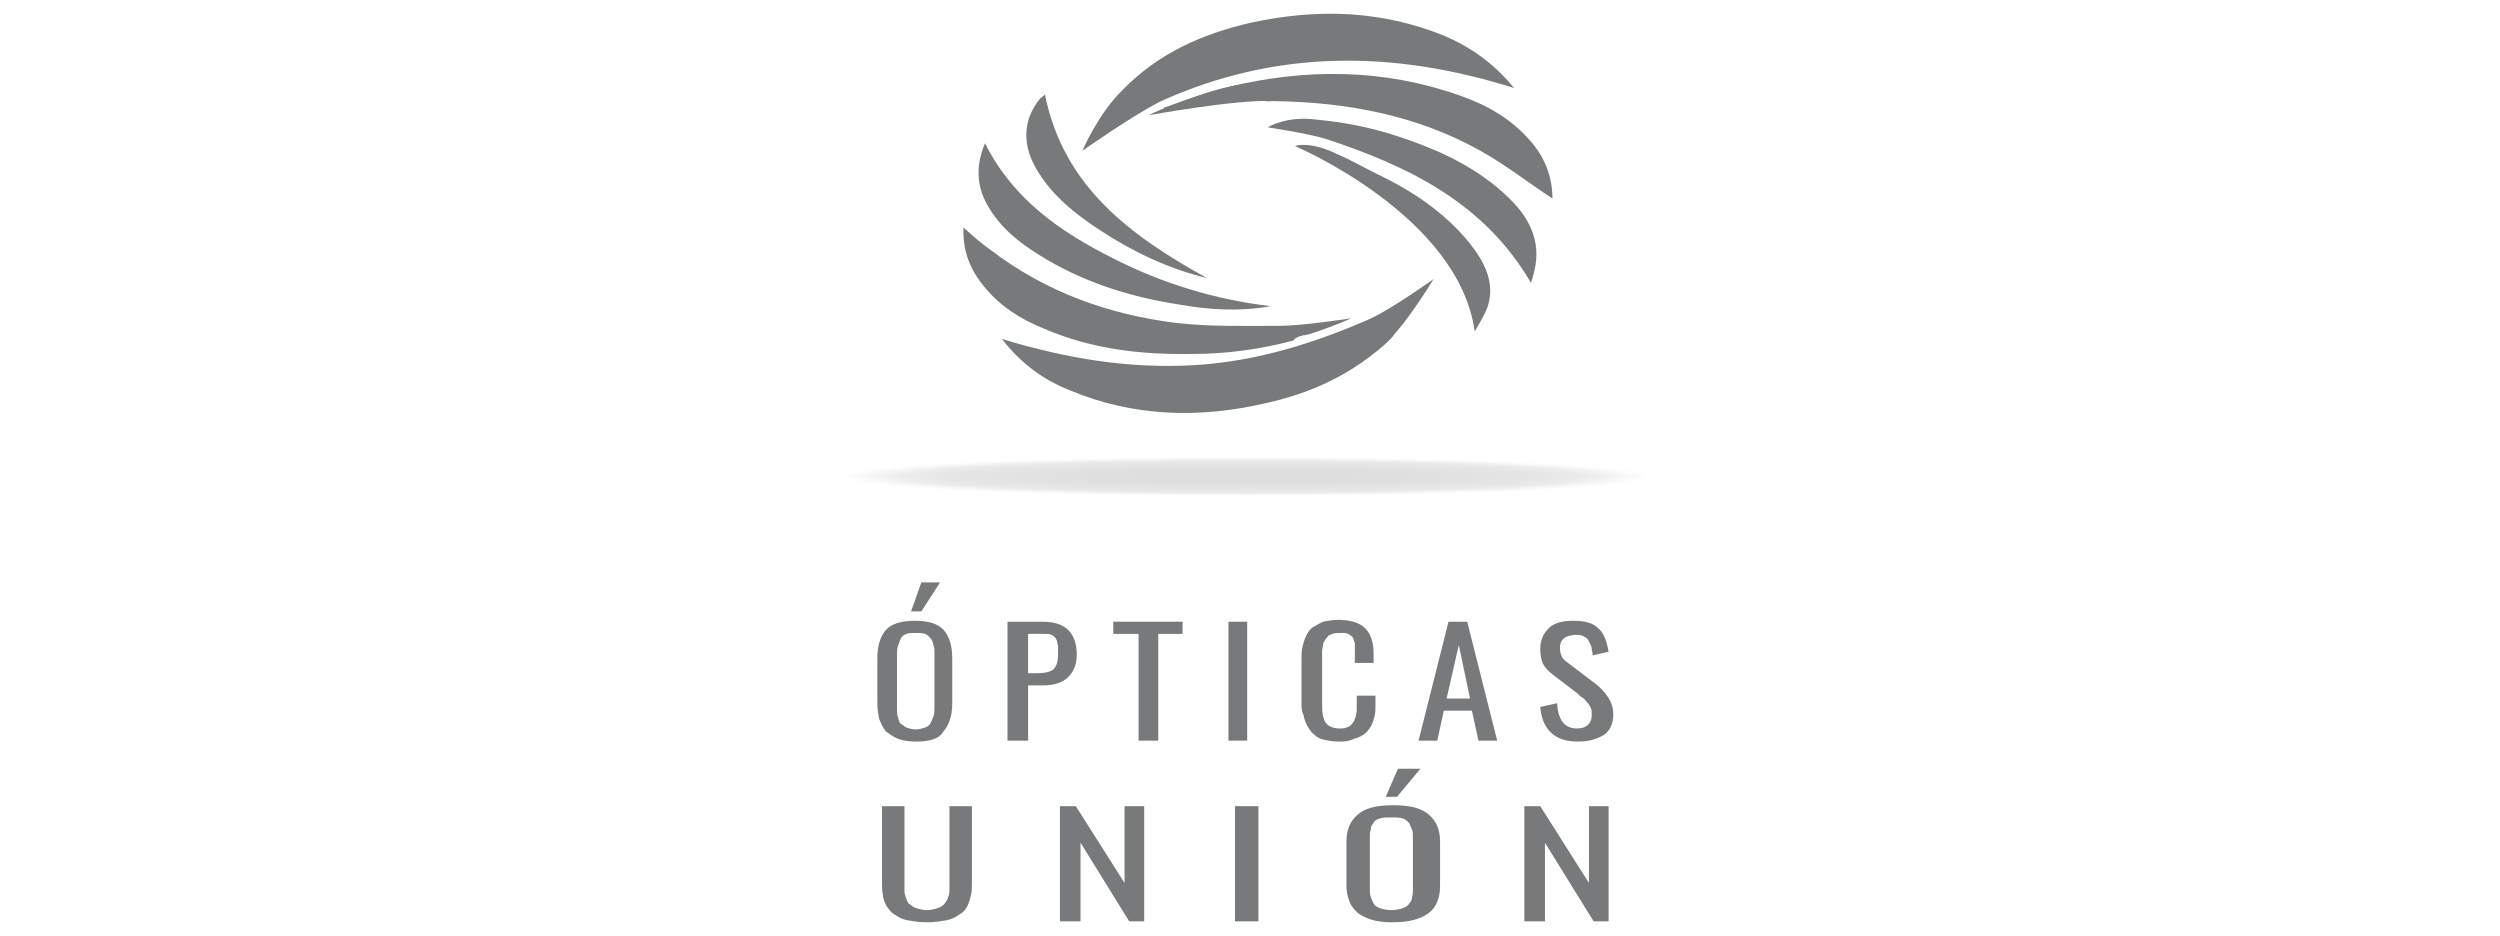 <?xml version="1.0" encoding="utf-8"?>
<!-- Generator: Adobe Illustrator 21.0.2, SVG Export Plug-In . SVG Version: 6.00 Build 0)  -->
<svg version="1.1" id="Layer_1" xmlns="http://www.w3.org/2000/svg" xmlns:xlink="http://www.w3.org/1999/xlink" x="0px" y="0px"
	 viewBox="0 0 267 100" style="enable-background:new 0 0 267 100;" xml:space="preserve">
<style type="text/css">
	.st0{fill:none;}
	.st1{opacity:0.15;}
	.st2{opacity:0;fill:#808285;}
	.st3{opacity:1.515152e-02;fill:#7D7F82;}
	.st4{opacity:3.030303e-02;fill:#7B7D7F;}
	.st5{opacity:4.545455e-02;fill:#797B7D;}
	.st6{opacity:6.060606e-02;fill:#77787B;}
	.st7{opacity:7.575758e-02;fill:#757679;}
	.st8{opacity:9.090909e-02;fill:#747476;}
	.st9{opacity:0.106;fill:#727274;}
	.st10{opacity:0.121;fill:#707072;}
	.st11{opacity:0.136;fill:#6E6E70;}
	.st12{opacity:0.151;fill:#6C6C6E;}
	.st13{opacity:0.167;fill:#6A6A6C;}
	.st14{opacity:0.182;fill:#68686A;}
	.st15{opacity:0.197;fill:#676668;}
	.st16{opacity:0.212;fill:#656466;}
	.st17{opacity:0.227;fill:#636264;}
	.st18{opacity:0.242;fill:#616062;}
	.st19{opacity:0.258;fill:#5F5E60;}
	.st20{opacity:0.273;fill:#5E5C5E;}
	.st21{opacity:0.288;fill:#5C5B5C;}
	.st22{opacity:0.303;fill:#5A595A;}
	.st23{opacity:0.318;fill:#585758;}
	.st24{opacity:0.333;fill:#575556;}
	.st25{opacity:0.348;fill:#555355;}
	.st26{opacity:0.364;fill:#535253;}
	.st27{opacity:0.379;fill:#525051;}
	.st28{opacity:0.394;fill:#504E4F;}
	.st29{opacity:0.409;fill:#4E4C4D;}
	.st30{opacity:0.424;fill:#4D4B4C;}
	.st31{opacity:0.439;fill:#4B494A;}
	.st32{opacity:0.455;fill:#494748;}
	.st33{opacity:0.47;fill:#484647;}
	.st34{opacity:0.485;fill:#464445;}
	.st35{opacity:0.5;fill:#454343;}
	.st36{opacity:0.515;fill:#434142;}
	.st37{opacity:0.53;fill:#424040;}
	.st38{opacity:0.545;fill:#403E3F;}
	.st39{opacity:0.561;fill:#3F3D3D;}
	.st40{opacity:0.576;fill:#3D3B3C;}
	.st41{opacity:0.591;fill:#3C3A3A;}
	.st42{opacity:0.606;fill:#3B3839;}
	.st43{opacity:0.621;fill:#393738;}
	.st44{opacity:0.636;fill:#383636;}
	.st45{opacity:0.651;fill:#363435;}
	.st46{opacity:0.667;fill:#353333;}
	.st47{opacity:0.682;fill:#343132;}
	.st48{opacity:0.697;fill:#323031;}
	.st49{opacity:0.712;fill:#312F2F;}
	.st50{opacity:0.727;fill:#302E2E;}
	.st51{opacity:0.742;fill:#2F2C2D;}
	.st52{opacity:0.758;fill:#2D2B2C;}
	.st53{opacity:0.773;fill:#2C2A2A;}
	.st54{opacity:0.788;fill:#2B2829;}
	.st55{opacity:0.803;fill:#2A2728;}
	.st56{opacity:0.818;fill:#282627;}
	.st57{opacity:0.833;fill:#272525;}
	.st58{opacity:0.849;fill:#262424;}
	.st59{opacity:0.864;fill:#252223;}
	.st60{opacity:0.879;fill:#242122;}
	.st61{opacity:0.894;fill:#222021;}
	.st62{opacity:0.909;fill:#211F1F;}
	.st63{opacity:0.924;fill:#201E1E;}
	.st64{opacity:0.939;fill:#1F1C1D;}
	.st65{opacity:0.955;fill:#1E1B1C;}
	.st66{opacity:0.97;fill:#1D1A1B;}
	.st67{opacity:0.985;fill:#1B1919;}
	.st68{fill:#1A1818;}
	.st69{fill:#78797A;}
	.st70{fill-rule:evenodd;clip-rule:evenodd;fill:#78797A;}
</style>
<rect class="st0" width="267" height="100"/>
<g class="st1">
	<path class="st2" d="M177.4,50.9c0,1.2-19.9,2.2-44.4,2.2c-24.5,0-44.3-1-44.3-2.2c0-1.2,19.9-2.2,44.3-2.2
		C157.5,48.7,177.4,49.7,177.4,50.9z"/>
	<path class="st3" d="M176.9,50.9c0,1.2-19.6,2.1-43.8,2.1c-24.2,0-43.8-1-43.8-2.1c0-1.2,19.6-2.1,43.8-2.1
		C157.2,48.8,176.9,49.7,176.9,50.9z"/>
	<path class="st4" d="M176.3,50.9c0,1.2-19.4,2.1-43.3,2.1c-23.9,0-43.3-0.9-43.3-2.1c0-1.2,19.4-2.1,43.3-2.1
		C156.9,48.8,176.3,49.7,176.3,50.9z"/>
	<path class="st5" d="M175.8,50.9c0,1.1-19.1,2.1-42.7,2.1c-23.6,0-42.7-0.9-42.7-2.1c0-1.2,19.1-2.1,42.7-2.1
		C156.6,48.8,175.8,49.7,175.8,50.9z"/>
	<path class="st6" d="M175.2,50.9c0,1.1-18.9,2-42.2,2c-23.3,0-42.2-0.9-42.2-2c0-1.1,18.9-2,42.2-2
		C156.4,48.9,175.2,49.8,175.2,50.9z"/>
	<path class="st7" d="M174.7,50.9c0,1.1-18.6,2-41.7,2c-23,0-41.6-0.9-41.6-2c0-1.1,18.6-2,41.6-2C156.1,48.9,174.7,49.8,174.7,50.9
		z"/>
	<path class="st8" d="M174.2,50.9c0,1.1-18.4,2-41.1,2c-22.7,0-41.1-0.9-41.1-2c0-1.1,18.4-2,41.1-2
		C155.8,48.9,174.2,49.8,174.2,50.9z"/>
	<path class="st9" d="M173.6,50.9c0,1.1-18.2,2-40.6,2c-22.4,0-40.6-0.9-40.6-2c0-1.1,18.2-2,40.6-2
		C155.5,48.9,173.6,49.8,173.6,50.9z"/>
	<path class="st10" d="M173.1,50.9c0,1.1-17.9,1.9-40,1.9c-22.1,0-40-0.9-40-1.9c0-1.1,17.9-1.9,40-1.9
		C155.2,49,173.1,49.8,173.1,50.9z"/>
	<path class="st11" d="M172.5,50.9c0,1-17.7,1.9-39.5,1.9c-21.8,0-39.5-0.9-39.5-1.9c0-1.1,17.7-1.9,39.5-1.9
		C154.9,49,172.5,49.8,172.5,50.9z"/>
	<path class="st12" d="M172,50.9c0,1-17.4,1.9-38.9,1.9c-21.5,0-38.9-0.8-38.9-1.9c0-1,17.4-1.9,38.9-1.9
		C154.6,49,172,49.9,172,50.9z"/>
	<path class="st13" d="M171.5,50.9c0,1-17.2,1.8-38.4,1.8c-21.2,0-38.4-0.8-38.4-1.8c0-1,17.2-1.8,38.4-1.8
		C154.3,49.1,171.5,49.9,171.5,50.9z"/>
	<path class="st14" d="M170.9,50.9c0,1-17,1.8-37.9,1.8c-20.9,0-37.9-0.8-37.9-1.8c0-1,17-1.8,37.9-1.8
		C154,49.1,170.9,49.9,170.9,50.9z"/>
	<path class="st15" d="M170.4,50.9c0,1-16.7,1.8-37.3,1.8c-20.6,0-37.3-0.8-37.3-1.8c0-1,16.7-1.8,37.3-1.8
		C153.7,49.1,170.4,49.9,170.4,50.9z"/>
	<path class="st16" d="M169.8,50.9c0,1-16.5,1.8-36.8,1.8c-20.3,0-36.8-0.8-36.8-1.8c0-1,16.5-1.8,36.8-1.8
		C153.4,49.1,169.8,49.9,169.8,50.9z"/>
	<path class="st17" d="M169.3,50.9c0,1-16.2,1.7-36.2,1.7c-20,0-36.2-0.8-36.2-1.7c0-1,16.2-1.7,36.2-1.7
		C153.1,49.2,169.3,49.9,169.3,50.9z"/>
	<path class="st18" d="M168.8,50.9c0,0.9-16,1.7-35.7,1.7c-19.7,0-35.7-0.8-35.7-1.7c0-0.9,16-1.7,35.7-1.7
		C152.8,49.2,168.8,50,168.8,50.9z"/>
	<path class="st19" d="M168.2,50.9c0,0.9-15.7,1.7-35.2,1.7c-19.4,0-35.2-0.7-35.2-1.7c0-0.9,15.7-1.7,35.2-1.7
		C152.5,49.2,168.2,50,168.2,50.9z"/>
	<path class="st20" d="M167.7,50.9c0,0.9-15.5,1.6-34.6,1.6c-19.1,0-34.6-0.7-34.6-1.6c0-0.9,15.5-1.6,34.6-1.6
		C152.2,49.3,167.7,50,167.7,50.9z"/>
	<path class="st21" d="M167.1,50.9c0,0.9-15.3,1.6-34.1,1.6c-18.8,0-34.1-0.7-34.1-1.6c0-0.9,15.3-1.6,34.1-1.6
		C151.9,49.3,167.1,50,167.1,50.9z"/>
	<path class="st22" d="M166.6,50.9c0,0.9-15,1.6-33.5,1.6c-18.5,0-33.5-0.7-33.5-1.6c0-0.9,15-1.6,33.5-1.6
		C151.6,49.3,166.6,50,166.6,50.9z"/>
	<path class="st23" d="M166,50.9c0,0.9-14.8,1.5-33,1.5c-18.2,0-33-0.7-33-1.5c0-0.9,14.8-1.5,33-1.5C151.3,49.4,166,50,166,50.9z"
		/>
	<path class="st24" d="M165.5,50.9c0,0.8-14.5,1.5-32.5,1.5c-17.9,0-32.5-0.7-32.5-1.5c0-0.8,14.5-1.5,32.5-1.5
		C151,49.4,165.5,50.1,165.5,50.9z"/>
	<path class="st25" d="M165,50.9c0,0.8-14.3,1.5-31.9,1.5c-17.6,0-31.9-0.7-31.9-1.5c0-0.8,14.3-1.5,31.9-1.5
		C150.7,49.4,165,50.1,165,50.9z"/>
	<path class="st26" d="M164.4,50.9c0,0.8-14,1.5-31.4,1.5c-17.3,0-31.4-0.7-31.4-1.5c0-0.8,14-1.5,31.4-1.5
		C150.4,49.4,164.4,50.1,164.4,50.9z"/>
	<path class="st27" d="M163.9,50.9c0,0.8-13.8,1.4-30.8,1.4c-17,0-30.8-0.6-30.8-1.4c0-0.8,13.8-1.4,30.8-1.4
		C150.1,49.5,163.9,50.1,163.9,50.9z"/>
	<path class="st28" d="M163.3,50.9c0,0.8-13.6,1.4-30.3,1.4c-16.7,0-30.3-0.6-30.3-1.4c0-0.8,13.6-1.4,30.3-1.4
		C149.8,49.5,163.3,50.1,163.3,50.9z"/>
	<path class="st29" d="M162.8,50.9c0,0.8-13.3,1.4-29.8,1.4c-16.4,0-29.8-0.6-29.8-1.4c0-0.8,13.3-1.4,29.8-1.4
		C149.5,49.5,162.8,50.1,162.8,50.9z"/>
	<path class="st30" d="M162.3,50.9c0,0.7-13.1,1.3-29.2,1.3c-16.1,0-29.2-0.6-29.2-1.3c0-0.7,13.1-1.3,29.2-1.3
		C149.2,49.6,162.3,50.2,162.3,50.9z"/>
	<path class="st31" d="M161.7,50.9c0,0.7-12.8,1.3-28.7,1.3c-15.8,0-28.7-0.6-28.7-1.3c0-0.7,12.8-1.3,28.7-1.3
		C148.9,49.6,161.7,50.2,161.7,50.9z"/>
	<path class="st32" d="M161.2,50.9c0,0.7-12.6,1.3-28.1,1.3c-15.5,0-28.1-0.6-28.1-1.3c0-0.7,12.6-1.3,28.1-1.3
		C148.6,49.6,161.2,50.2,161.2,50.9z"/>
	<path class="st33" d="M160.6,50.9c0,0.7-12.4,1.3-27.6,1.3c-15.2,0-27.6-0.6-27.6-1.3c0-0.7,12.4-1.2,27.6-1.2
		C148.3,49.6,160.6,50.2,160.6,50.9z"/>
	<path class="st34" d="M160.1,50.9c0,0.7-12.1,1.2-27.1,1.2c-14.9,0-27-0.5-27-1.2c0-0.7,12.1-1.2,27-1.2
		C148,49.7,160.1,50.2,160.1,50.9z"/>
	<path class="st35" d="M159.6,50.9c0,0.7-11.9,1.2-26.5,1.2c-14.6,0-26.5-0.5-26.5-1.2c0-0.7,11.9-1.2,26.5-1.2
		C147.7,49.7,159.6,50.2,159.6,50.9z"/>
	<path class="st36" d="M159,50.9c0,0.6-11.6,1.2-26,1.2c-14.3,0-26-0.5-26-1.2c0-0.6,11.6-1.2,26-1.2C147.4,49.7,159,50.3,159,50.9z
		"/>
	<path class="st37" d="M158.5,50.9c0,0.6-11.4,1.1-25.4,1.1c-14,0-25.4-0.5-25.4-1.1c0-0.6,11.4-1.1,25.4-1.1
		C147.1,49.8,158.5,50.3,158.5,50.9z"/>
	<path class="st38" d="M157.9,50.9c0,0.6-11.1,1.1-24.9,1.1c-13.7,0-24.9-0.5-24.9-1.1c0-0.6,11.1-1.1,24.9-1.1
		C146.8,49.8,157.9,50.3,157.9,50.9z"/>
	<path class="st39" d="M157.4,50.9c0,0.6-10.9,1.1-24.4,1.1c-13.4,0-24.3-0.5-24.3-1.1c0-0.6,10.9-1.1,24.3-1.1
		C146.5,49.8,157.4,50.3,157.4,50.9z"/>
	<path class="st40" d="M156.9,50.9c0,0.6-10.7,1-23.8,1c-13.1,0-23.8-0.5-23.8-1c0-0.6,10.7-1,23.8-1
		C146.2,49.9,156.9,50.3,156.9,50.9z"/>
	<path class="st41" d="M156.3,50.9c0,0.6-10.4,1-23.3,1c-12.8,0-23.3-0.5-23.3-1c0-0.6,10.4-1,23.3-1
		C145.9,49.9,156.3,50.3,156.3,50.9z"/>
	<path class="st42" d="M155.8,50.9c0,0.5-10.2,1-22.7,1c-12.5,0-22.7-0.4-22.7-1c0-0.5,10.2-1,22.7-1
		C145.6,49.9,155.8,50.3,155.8,50.9z"/>
	<path class="st43" d="M155.2,50.9c0,0.5-9.9,1-22.2,1c-12.2,0-22.2-0.4-22.2-1c0-0.5,9.9-1,22.2-1
		C145.3,49.9,155.2,50.4,155.2,50.9z"/>
	<path class="st44" d="M154.7,50.9c0,0.5-9.7,0.9-21.6,0.9c-11.9,0-21.6-0.4-21.6-0.9c0-0.5,9.7-0.9,21.6-0.9
		C145,50,154.7,50.4,154.7,50.9z"/>
	<path class="st45" d="M154.2,50.9c0,0.5-9.4,0.9-21.1,0.9c-11.7,0-21.1-0.4-21.1-0.9c0-0.5,9.5-0.9,21.1-0.9
		C144.7,50,154.2,50.4,154.2,50.9z"/>
	<path class="st46" d="M153.6,50.9c0,0.5-9.2,0.9-20.6,0.9c-11.4,0-20.6-0.4-20.6-0.9c0-0.5,9.2-0.9,20.6-0.9
		C144.4,50,153.6,50.4,153.6,50.9z"/>
	<path class="st47" d="M153.1,50.9c0,0.5-9,0.8-20,0.8c-11.1,0-20-0.4-20-0.8c0-0.5,9-0.8,20-0.8C144.1,50.1,153.1,50.4,153.1,50.9z
		"/>
	<path class="st48" d="M152.5,50.9c0,0.4-8.7,0.8-19.5,0.8c-10.8,0-19.5-0.4-19.5-0.8c0-0.5,8.7-0.8,19.5-0.8
		C143.8,50.1,152.5,50.4,152.5,50.9z"/>
	<path class="st49" d="M152,50.9c0,0.4-8.5,0.8-18.9,0.8c-10.5,0-18.9-0.4-18.9-0.8c0-0.4,8.5-0.8,18.9-0.8
		C143.5,50.1,152,50.5,152,50.9z"/>
	<path class="st50" d="M151.5,50.9c0,0.4-8.2,0.8-18.4,0.8c-10.2,0-18.4-0.3-18.4-0.8c0-0.4,8.2-0.7,18.4-0.7
		C143.2,50.1,151.5,50.5,151.5,50.9z"/>
	<path class="st51" d="M150.9,50.9c0,0.4-8,0.7-17.9,0.7c-9.9,0-17.9-0.3-17.9-0.7c0-0.4,8-0.7,17.9-0.7
		C142.9,50.2,150.9,50.5,150.9,50.9z"/>
	<path class="st52" d="M150.4,50.9c0,0.4-7.8,0.7-17.3,0.7c-9.6,0-17.3-0.3-17.3-0.7c0-0.4,7.8-0.7,17.3-0.7
		C142.6,50.2,150.4,50.5,150.4,50.9z"/>
	<path class="st53" d="M149.8,50.9c0,0.4-7.5,0.7-16.8,0.7c-9.3,0-16.8-0.3-16.8-0.7c0-0.4,7.5-0.7,16.8-0.7
		C142.3,50.2,149.8,50.5,149.8,50.9z"/>
	<path class="st54" d="M149.3,50.9c0,0.3-7.3,0.6-16.2,0.6c-9,0-16.2-0.3-16.2-0.6c0-0.4,7.3-0.6,16.2-0.6
		C142,50.3,149.3,50.5,149.3,50.9z"/>
	<path class="st55" d="M148.7,50.9c0,0.3-7,0.6-15.7,0.6c-8.7,0-15.7-0.3-15.7-0.6c0-0.3,7-0.6,15.7-0.6
		C141.7,50.3,148.7,50.6,148.7,50.9z"/>
	<path class="st56" d="M148.2,50.9c0,0.3-6.8,0.6-15.2,0.6c-8.4,0-15.2-0.3-15.2-0.6c0-0.3,6.8-0.6,15.2-0.6
		C141.4,50.3,148.2,50.6,148.2,50.9z"/>
	<path class="st57" d="M147.7,50.9c0,0.3-6.5,0.5-14.6,0.5c-8.1,0-14.6-0.2-14.6-0.5c0-0.3,6.5-0.5,14.6-0.5
		C141.1,50.4,147.7,50.6,147.7,50.9z"/>
	<path class="st58" d="M147.1,50.9c0,0.3-6.3,0.5-14.1,0.5c-7.8,0-14.1-0.2-14.1-0.5c0-0.3,6.3-0.5,14.1-0.5
		C140.8,50.4,147.1,50.6,147.1,50.9z"/>
	<path class="st59" d="M146.6,50.9c0,0.3-6.1,0.5-13.5,0.5c-7.5,0-13.5-0.2-13.5-0.5c0-0.3,6.1-0.5,13.5-0.5
		C140.5,50.4,146.6,50.6,146.6,50.9z"/>
	<path class="st60" d="M146,50.9c0,0.2-5.8,0.5-13,0.5c-7.2,0-13-0.2-13-0.5c0-0.3,5.8-0.5,13-0.5C140.2,50.4,146,50.6,146,50.9z"/>
	<path class="st61" d="M145.5,50.9c0,0.2-5.6,0.4-12.5,0.4c-6.9,0-12.5-0.2-12.5-0.4c0-0.2,5.6-0.4,12.5-0.4
		C139.9,50.5,145.5,50.7,145.5,50.9z"/>
	<path class="st62" d="M145,50.9c0,0.2-5.3,0.4-11.9,0.4c-6.6,0-11.9-0.2-11.9-0.4c0-0.2,5.3-0.4,11.9-0.4
		C139.6,50.5,145,50.7,145,50.9z"/>
	<path class="st63" d="M144.4,50.9c0,0.2-5.1,0.4-11.4,0.4c-6.3,0-11.4-0.2-11.4-0.4c0-0.2,5.1-0.4,11.4-0.4
		C139.3,50.5,144.4,50.7,144.4,50.9z"/>
	<path class="st64" d="M143.9,50.9c0,0.2-4.8,0.3-10.8,0.3c-6,0-10.8-0.2-10.8-0.3c0-0.2,4.9-0.3,10.8-0.3
		C139,50.6,143.9,50.7,143.9,50.9z"/>
	<path class="st65" d="M143.3,50.9c0,0.2-4.6,0.3-10.3,0.3c-5.7,0-10.3-0.1-10.3-0.3c0-0.2,4.6-0.3,10.3-0.3
		C138.7,50.6,143.3,50.7,143.3,50.9z"/>
	<path class="st66" d="M142.8,50.9c0,0.2-4.4,0.3-9.8,0.3c-5.4,0-9.8-0.1-9.8-0.3c0-0.2,4.4-0.3,9.8-0.3
		C138.4,50.6,142.8,50.7,142.8,50.9z"/>
	<path class="st67" d="M142.3,50.9c0,0.1-4.1,0.3-9.2,0.3c-5.1,0-9.2-0.1-9.2-0.3c0-0.1,4.1-0.2,9.2-0.2
		C138.1,50.6,142.3,50.8,142.3,50.9z"/>
	<path class="st68" d="M141.7,50.9c0,0.1-3.9,0.2-8.7,0.2c-4.8,0-8.7-0.1-8.7-0.2c0-0.1,3.9-0.2,8.7-0.2
		C137.8,50.7,141.7,50.8,141.7,50.9z"/>
</g>
<g>
	<g>
		<path class="st69" d="M97.8,79.2c-0.7,0-1.4-0.1-1.9-0.3c-0.5-0.2-0.9-0.5-1.3-0.8c-0.3-0.4-0.5-0.8-0.7-1.3
			c-0.1-0.5-0.2-1.1-0.2-1.7v-4.8c0-1.3,0.3-2.3,0.9-3c0.6-0.7,1.7-1,3.1-1c1.4,0,2.5,0.3,3.1,1c0.6,0.7,0.9,1.7,0.9,3v4.8
			c0,1.3-0.3,2.3-1,3.1C100.3,78.9,99.3,79.2,97.8,79.2z M96.8,77.7c0.3,0.1,0.6,0.2,1,0.2c0.4,0,0.7-0.1,1-0.2
			c0.3-0.1,0.5-0.3,0.6-0.5c0.1-0.2,0.2-0.5,0.3-0.7c0.1-0.3,0.1-0.6,0.1-1v-5.6c0-0.4,0-0.7-0.1-1c-0.1-0.3-0.1-0.5-0.3-0.7
			s-0.3-0.4-0.6-0.5c-0.3-0.1-0.6-0.1-1-0.1c-0.4,0-0.7,0-1,0.1c-0.3,0.1-0.5,0.3-0.6,0.5S96,68.7,95.9,69c-0.1,0.3-0.1,0.6-0.1,1
			v5.6c0,0.4,0,0.7,0.1,1c0.1,0.3,0.1,0.5,0.3,0.7C96.4,77.4,96.6,77.6,96.8,77.7z M97.3,65.3l1.1-3.1h2l-2,3.1H97.3z"/>
		<path class="st69" d="M107.6,79.1V66.4h3.7c1.3,0,2.2,0.3,2.8,0.9c0.6,0.6,0.9,1.5,0.9,2.6c0,1-0.3,1.8-0.9,2.4
			c-0.6,0.6-1.5,0.9-2.7,0.9h-1.6v5.9H107.6z M109.7,71.9h0.9c0.9,0,1.5-0.1,1.9-0.4c0.3-0.3,0.5-0.8,0.5-1.6c0-0.3,0-0.6,0-0.8
			c0-0.2-0.1-0.4-0.1-0.6c-0.1-0.2-0.1-0.3-0.2-0.4c-0.1-0.1-0.2-0.2-0.4-0.3c-0.2-0.1-0.4-0.1-0.6-0.1c-0.2,0-0.5,0-0.9,0h-1V71.9z
			"/>
		<path class="st69" d="M121.6,79.1V67.7h-2.7v-1.3h7.4v1.3h-2.6v11.4H121.6z"/>
		<path class="st69" d="M131.2,79.1V66.4h2v12.7H131.2z"/>
		<path class="st69" d="M143,79.2c-0.6,0-1.2-0.1-1.6-0.2c-0.5-0.1-0.8-0.3-1.1-0.6c-0.3-0.2-0.5-0.6-0.7-0.9
			c-0.2-0.4-0.3-0.7-0.4-1.2C139,76,139,75.5,139,75v-4.5c0-0.5,0-1,0.1-1.4c0.1-0.4,0.2-0.8,0.4-1.2c0.2-0.4,0.4-0.7,0.7-0.9
			c0.3-0.2,0.7-0.4,1.1-0.6c0.5-0.1,1-0.2,1.6-0.2c1.3,0,2.3,0.3,2.9,0.9c0.6,0.6,0.9,1.5,0.9,2.7v1h-2V70c0-0.2,0-0.3,0-0.5
			c0-0.1,0-0.2,0-0.4c0-0.2,0-0.3,0-0.4c0-0.1-0.1-0.2-0.1-0.3c0-0.1-0.1-0.2-0.1-0.3c-0.1-0.1-0.1-0.1-0.2-0.2
			c-0.1-0.1-0.2-0.1-0.3-0.2c-0.1,0-0.2-0.1-0.4-0.1c-0.2,0-0.3,0-0.5,0c-0.3,0-0.5,0-0.8,0.1c-0.2,0.1-0.4,0.1-0.5,0.3
			c-0.1,0.1-0.2,0.2-0.3,0.4c-0.1,0.1-0.2,0.3-0.2,0.5c0,0.2-0.1,0.4-0.1,0.6c0,0.2,0,0.5,0,0.7v5c0,1,0.1,1.6,0.4,2
			c0.3,0.4,0.8,0.6,1.5,0.6c0.3,0,0.5,0,0.7-0.1c0.2-0.1,0.4-0.1,0.5-0.3c0.1-0.1,0.2-0.2,0.3-0.4c0.1-0.1,0.1-0.3,0.2-0.5
			c0-0.2,0.1-0.4,0.1-0.6c0-0.2,0-0.4,0-0.7v-0.9h2v0.9c0,0.5,0,0.9-0.1,1.3c-0.1,0.4-0.2,0.7-0.4,1.1c-0.2,0.3-0.4,0.6-0.7,0.8
			c-0.3,0.2-0.6,0.4-1.1,0.5C144,79.2,143.5,79.2,143,79.2z"/>
		<path class="st69" d="M151.5,79.1l3.2-12.7h2l3.2,12.7h-2l-0.7-3.2h-3l-0.7,3.2H151.5z M154.5,74.6h2.5l-1.2-5.7L154.5,74.6z"/>
		<path class="st69" d="M168.5,79.2c-1.2,0-2.2-0.3-2.9-1s-1-1.6-1.1-2.7l1.8-0.4c0.1,1.8,0.8,2.7,2.1,2.7c0.5,0,0.9-0.1,1.2-0.4
			c0.3-0.3,0.4-0.6,0.4-1.1c0-0.3,0-0.5-0.1-0.7c-0.1-0.2-0.2-0.4-0.4-0.6c-0.2-0.2-0.3-0.4-0.5-0.5c-0.2-0.1-0.4-0.3-0.6-0.5
			l-2.5-1.9c-0.5-0.4-0.9-0.8-1.1-1.2c-0.2-0.4-0.3-1-0.3-1.6c0-0.9,0.3-1.6,0.9-2.2s1.5-0.8,2.6-0.8c1.2,0,2.1,0.2,2.7,0.8
			c0.6,0.5,0.9,1.4,1.1,2.5l-1.7,0.4c0-0.3-0.1-0.5-0.1-0.7c0-0.2-0.1-0.4-0.2-0.6c-0.1-0.2-0.2-0.4-0.3-0.5
			c-0.1-0.1-0.3-0.2-0.5-0.3c-0.2-0.1-0.5-0.1-0.8-0.1c-1.1,0.1-1.6,0.5-1.6,1.4c0,0.4,0.1,0.7,0.2,0.9c0.1,0.3,0.4,0.5,0.8,0.8
			l2.5,1.9c0.7,0.5,1.2,1,1.6,1.6c0.4,0.6,0.6,1.2,0.6,1.9c0,0.9-0.3,1.7-1,2.2C170.4,79,169.6,79.2,168.5,79.2z"/>
	</g>
	<g>
		<path class="st69" d="M101,98.3c-0.6,0.1-1.2,0.2-2,0.2c-0.8,0-1.4-0.1-2-0.2c-0.6-0.1-1-0.3-1.4-0.6c-0.4-0.2-0.6-0.5-0.9-0.9
			c-0.2-0.4-0.4-0.8-0.4-1.2c-0.1-0.4-0.1-0.9-0.1-1.4v-8.1h2.4v8.2c0,0.4,0,0.7,0,0.9c0,0.3,0.1,0.5,0.2,0.8
			c0.1,0.3,0.2,0.5,0.4,0.6c0.2,0.2,0.4,0.3,0.7,0.4c0.3,0.1,0.7,0.2,1.1,0.2s0.8-0.1,1.1-0.2c0.3-0.1,0.5-0.2,0.7-0.4
			c0.2-0.2,0.3-0.4,0.4-0.6c0.1-0.3,0.2-0.5,0.2-0.8c0-0.3,0-0.6,0-0.9v-8.2h2.4v8.1c0,0.5,0,1-0.1,1.4c-0.1,0.4-0.2,0.8-0.4,1.2
			s-0.5,0.7-0.9,0.9C102,98,101.6,98.2,101,98.3z"/>
		<path class="st69" d="M113.2,98.4V86.1h1.7l5.2,8.2v-8.2h2.1v12.3h-1.6l-5.2-8.4v8.4H113.2z"/>
		<path class="st69" d="M131.9,98.4V86.1h2.5v12.3H131.9z"/>
		<path class="st69" d="M148.7,98.5c-0.9,0-1.7-0.1-2.3-0.3c-0.6-0.2-1.2-0.5-1.5-0.8c-0.4-0.4-0.7-0.8-0.8-1.2
			c-0.2-0.5-0.3-1-0.3-1.7v-4.6c0-1.3,0.4-2.2,1.2-2.9c0.8-0.7,2-1,3.8-1c1.8,0,3,0.3,3.8,1c0.8,0.7,1.2,1.6,1.2,2.9v4.7
			c0,1.3-0.4,2.3-1.2,2.9C151.7,98.2,150.4,98.5,148.7,98.5z M147.4,97c0.3,0.1,0.7,0.2,1.2,0.2s0.9-0.1,1.2-0.2
			c0.3-0.1,0.6-0.3,0.7-0.5c0.2-0.2,0.3-0.4,0.3-0.7c0.1-0.3,0.1-0.6,0.1-0.9v-5.4c0-0.4,0-0.7-0.1-0.9s-0.2-0.5-0.3-0.7
			c-0.2-0.2-0.4-0.4-0.7-0.5c-0.3-0.1-0.7-0.1-1.2-0.1s-0.9,0-1.2,0.1c-0.3,0.1-0.6,0.2-0.7,0.5c-0.2,0.2-0.3,0.4-0.3,0.7
			c-0.1,0.2-0.1,0.6-0.1,0.9v5.4c0,0.4,0,0.7,0.1,0.9c0.1,0.3,0.2,0.5,0.3,0.7C146.8,96.7,147.1,96.9,147.4,97z M148,85.1l1.3-3h2.4
			l-2.5,3H148z"/>
		<path class="st69" d="M162.8,98.4V86.1h1.7l5.2,8.2v-8.2h2.1v12.3h-1.6L165,90v8.4H162.8z"/>
	</g>
	<path class="st70" d="M148.6,34.8c0.6,0.6,0.3,1-0.2,1.5c-3.8,3.6-8.3,5.7-13.4,6.8c-7,1.6-14,1.4-20.7-1.4
		c-2.8-1.1-5.2-2.8-7.3-5.5c6.9,2.1,13.6,3.2,20.5,2.8c6.8-0.4,13.1-2.4,19.4-5.2c0.8-0.5,1.9-0.2,1.4,0.4
		C148.4,34.5,148.5,34.6,148.6,34.8z"/>
	<path class="st70" d="M131.1,9.3c0,1.7-1,1.7-1.8,1.8c-1.6,0.2-3.3,0.5-4.9,0.7c0-0.1-0.1-0.2-0.1-0.3
		C126.6,10.8,128.8,9.8,131.1,9.3c8.3-2,16.6-2,24.8,0.9c2.9,1,5.5,2.5,7.5,4.8c1.6,1.8,2.4,3.9,2.4,6.2c-2.6-1.7-5-3.6-7.7-5.1
		c-6.8-3.8-14.3-5.2-22.1-5.3c-0.6,0-1.4,0.2-1.6-0.7c0-0.1-0.7-0.1-0.8,0C132.7,11.2,132.2,11.1,131.1,9.3z"/>
	<path class="st70" d="M105.2,15.3c3,6,8.1,9.5,13.7,12.3c5.3,2.7,10.9,4.4,16.8,5.1c-3.3,0.6-6.6,0.4-9.9-0.2
		c-5.2-0.8-10.2-2.4-14.7-5.2c-2.3-1.4-4.4-3.1-5.7-5.5C104.3,19.8,104.2,17.7,105.2,15.3z"/>
	<path class="st70" d="M128.9,29.7c-4.1-1-7.9-2.8-11.4-5.1c-2.6-1.7-5-3.6-6.6-6.2c-1.8-2.8-1.7-5.6,0.2-7.9
		c0.1-0.1,0.3-0.2,0.5-0.4C113.6,20,120.8,25.2,128.9,29.7z"/>
	<path class="st70" d="M116.3,14.9c0.4-0.7,0.8-1.5,1.4-2.5c0.4,0.5,0.8,1.1,0.8,1.1c-0.6,0.6-1.3,1.1-1.9,1.6
		C116.5,15.1,116.4,15,116.3,14.9z"/>
	<path class="st70" d="M137.2,13.2c0.4-0.1,0.9-0.5,1.2-0.4c0.3,0.1,0.5,0.6,0.8,0.9c-0.1,0.1-0.2,0.2-0.2,0.3
		c-0.5-0.1-1.1-0.2-1.6-0.3C137.3,13.6,137.2,13.4,137.2,13.2z"/>
	<path class="st70" d="M138.6,36c0.2-0.1,0.4-0.1,0.6-0.2c0,0,0.1,0,0.1,0c0.2,0,0.3-0.1,0.5-0.1c0,0,0,0,0,0
		c2.8-0.9,4.5-1.7,4.5-1.7s-5.3,0.8-7.6,0.8c0,0,0,0,0,0c-3.7,0-7.4,0.1-11-0.3c-7.3-0.9-14-3.3-19.9-7.8c-1-0.7-1.9-1.5-2.9-2.4
		c-0.1,2.5,0.7,4.5,2.2,6.3c1.7,2.1,3.9,3.5,6.4,4.5c5.1,2.2,10.4,2.8,15.9,2.7c3.6,0,7.2-0.5,10.6-1.4c0,0,0,0,0,0
		c0.1,0,0.1,0,0.2-0.1C138.2,36.2,138.4,36.1,138.6,36C138.6,36.1,138.6,36.1,138.6,36z"/>
	<path class="st70" d="M146.1,34.2c3-1.5,7-4.4,7-4.4s-3.8,6.4-6.3,7.8C144.9,38.8,146.1,34.3,146.1,34.2"/>
	<path class="st70" d="M156.9,25.9c-2.7-3.3-6.2-5.6-10-7.4c-2-1-2.2-1.2-4.2-2.1c-3-1.4-4.4-0.8-4.4-0.8s17.5,7.4,19.2,19.8
		c0.5-0.9,1.1-1.8,1.4-2.7C159.7,30.1,158.5,27.9,156.9,25.9z"/>
	<path class="st70" d="M161.1,21.1c-3.1-3-6.8-4.8-10.8-6.2c-3.1-1.1-6.2-1.8-9.5-2.1c-3.4-0.5-5.4,0.8-5.4,0.8s4,0.6,6.1,1.2
		c8.8,2.9,17,6.8,22,15.4c0.2-0.5,0.3-1,0.4-1.4C164.6,25.7,163.3,23.2,161.1,21.1z"/>
	<path class="st70" d="M131.6,9.2c-5.7,1.4-8.9,3.1-8.9,3.1s9.5-1.7,13-1.5C136.8,10.7,134.1,8.5,131.6,9.2z"/>
	<path class="st70" d="M161.7,9.4c-2.2-2.7-4.7-4.4-7.5-5.6c-6.7-2.7-13.5-2.9-20.5-1.4c-5.3,1.2-10,3.3-13.8,7.2c0,0,0,0,0,0
		c-2.6,2.5-4.3,6.5-4.3,6.5s5.4-3.8,8.4-5.3C136.2,5.3,148.7,5.3,161.7,9.4z"/>
</g>
</svg>
